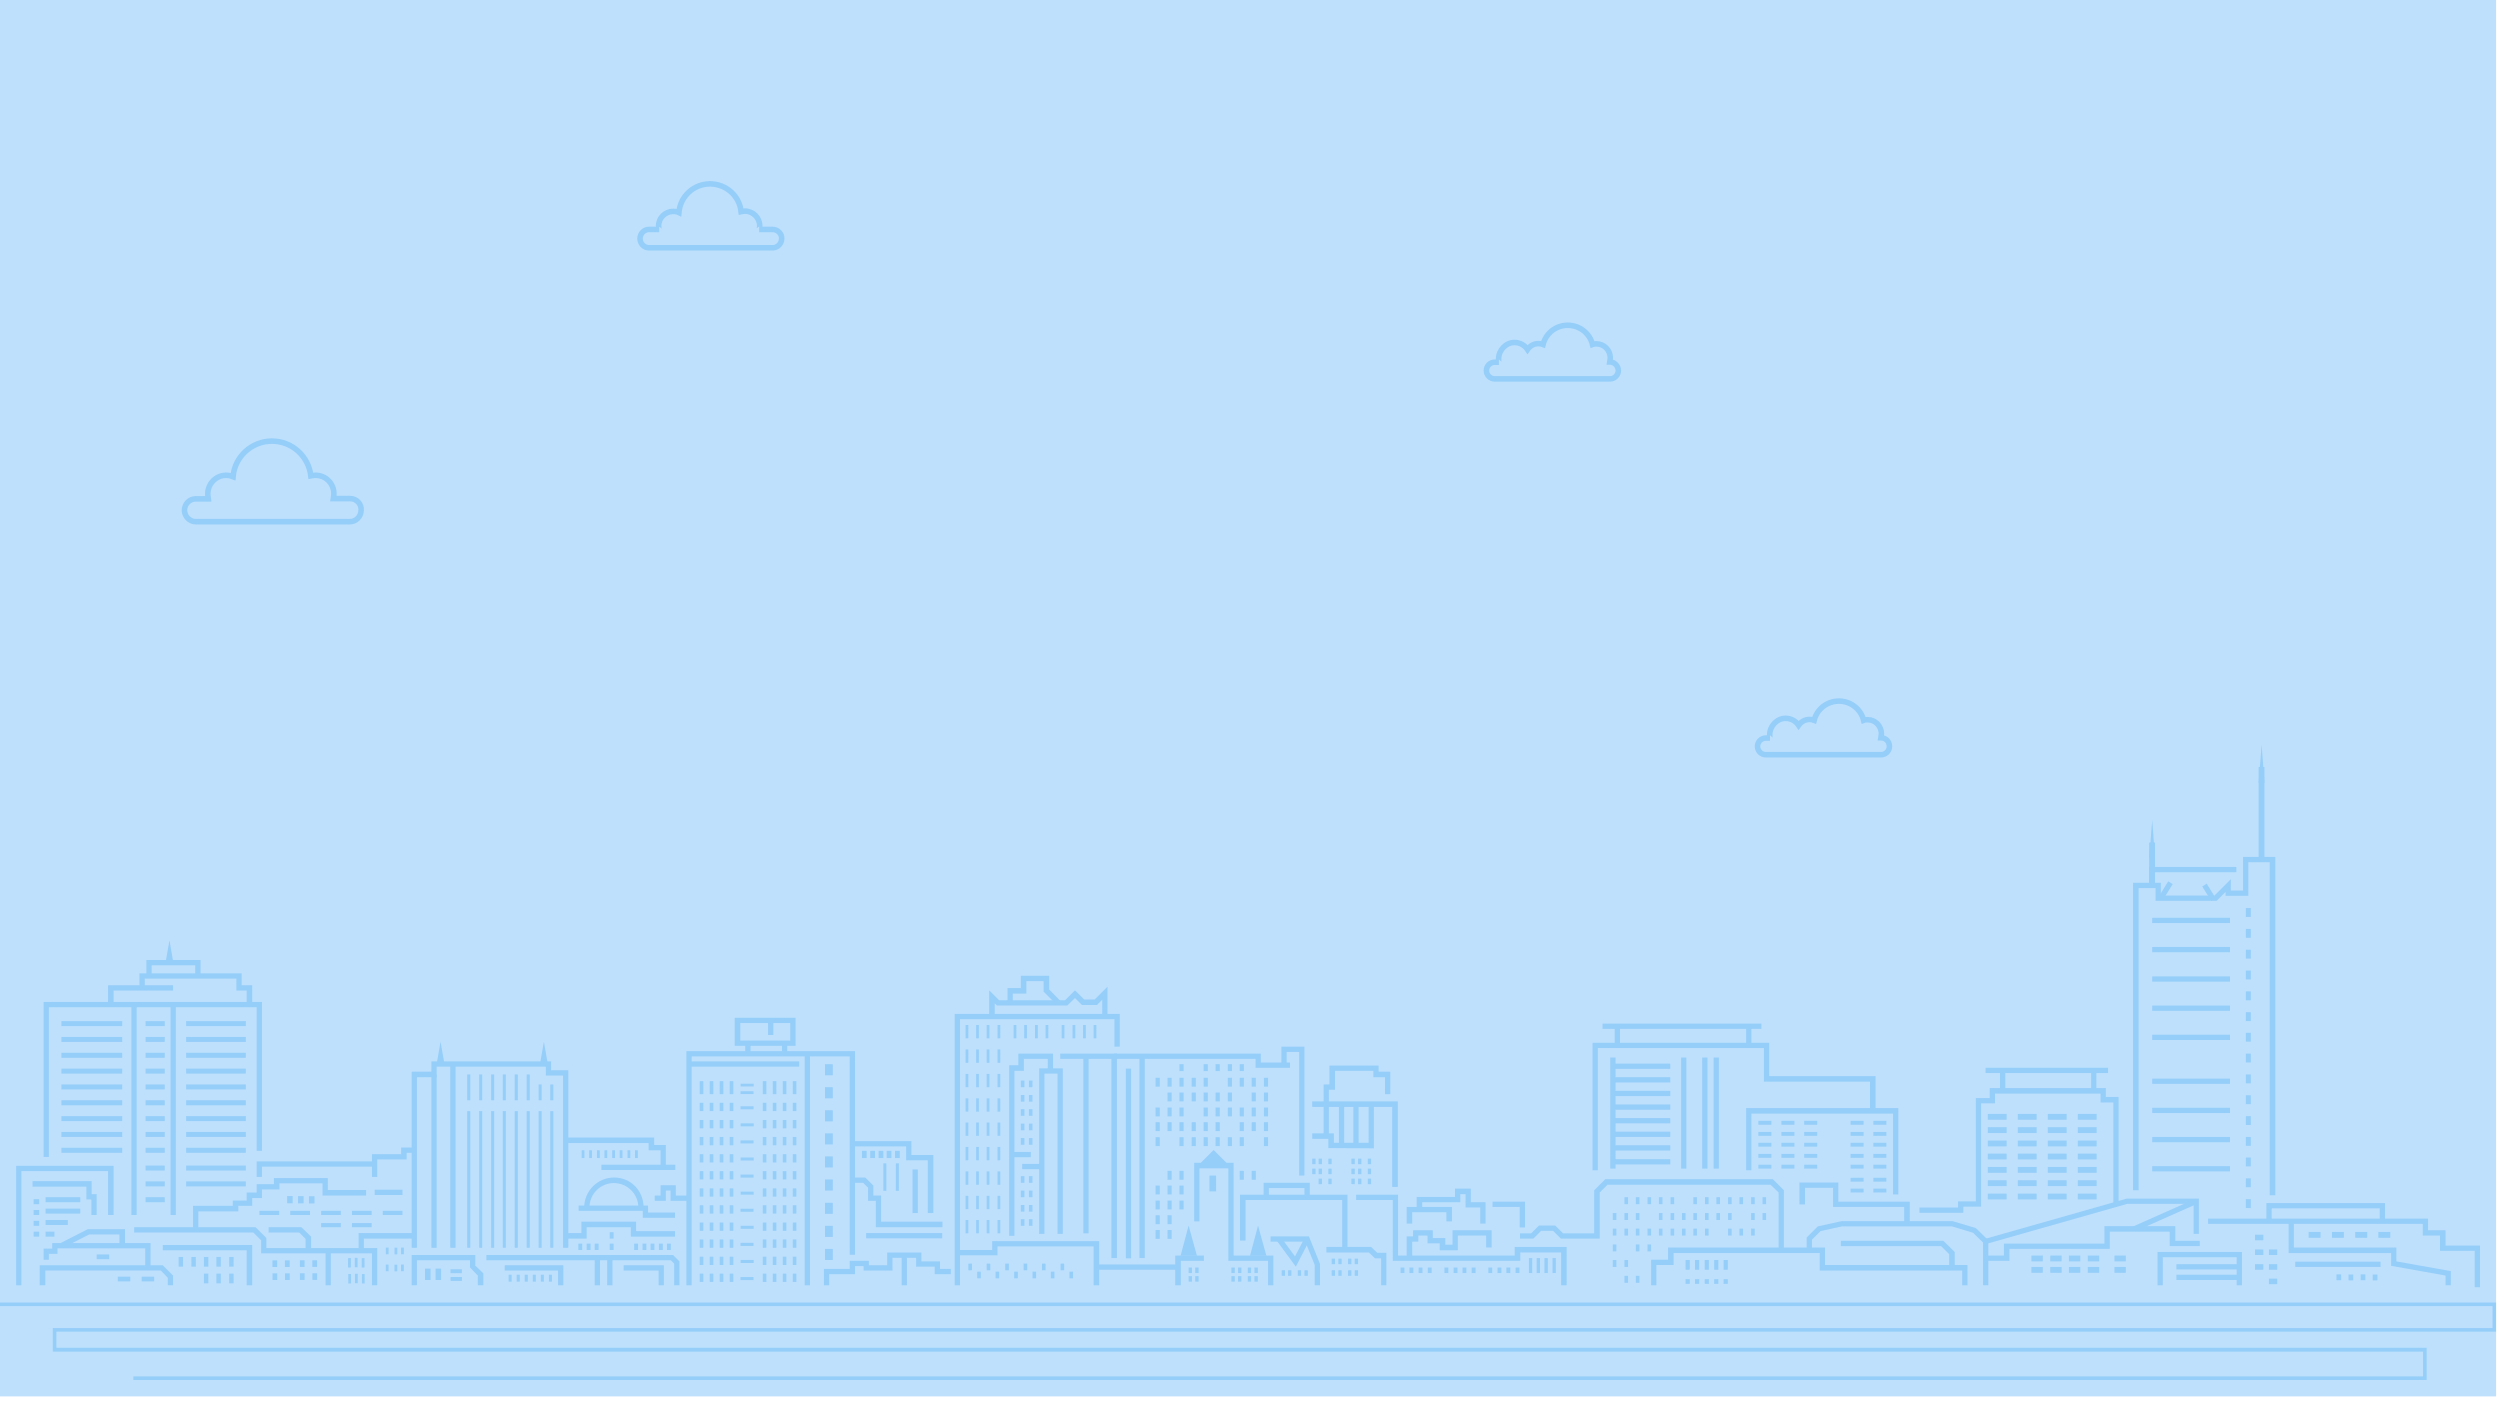 <?xml version="1.0" encoding="utf-8"?>
<!-- Generator: Adobe Illustrator 22.0.1, SVG Export Plug-In . SVG Version: 6.00 Build 0)  -->
<svg version="1.1" id="Layer_1" xmlns="http://www.w3.org/2000/svg" xmlns:xlink="http://www.w3.org/1999/xlink" x="0px" y="0px"
	 viewBox="0 0 900 504.7" style="enable-background:new 0 0 900 504.7;" xml:space="preserve">
<style type="text/css">
	.st0{fill:#BEE0FD;}
	.st1{opacity:0.22;}
	.st2{fill:#068DEA;}
	.st3{opacity:0.22;fill:none;stroke:#068DEA;stroke-width:2;stroke-miterlimit:10;}
</style>
<rect class="st0" width="898.6" height="502.7"/>
<g class="st1">
	<g>
		<polygon class="st2" points="873.6,496.8 48,496.8 48,495.5 872.3,495.5 872.3,486.6 19,486.6 19,478.1 897.3,478.1 897.3,470.2 
			0,470.2 0,468.9 898.6,468.9 898.6,479.4 20.3,479.4 20.3,485.2 873.6,485.2 		"/>
	</g>
	<g>
		<polygon class="st2" points="7.7,462.7 5.8,462.7 5.8,419.7 40.9,419.7 40.9,437.4 38.9,437.4 38.9,421.6 7.7,421.6 		"/>
		<polygon class="st2" points="17.6,416.5 15.7,416.5 15.7,360.7 94.3,360.7 94.3,414.3 92.4,414.3 92.4,362.6 17.6,362.6 		"/>
		<polygon class="st2" points="40.9,361.7 38.9,361.7 38.9,354.7 62.3,354.7 62.3,356.6 40.9,356.6 		"/>
		<polygon class="st2" points="90.8,361.7 88.8,361.7 88.8,356.6 85.1,356.6 85.1,352.3 52.1,352.3 52.1,355.6 50.2,355.6 
			50.2,350.4 87,350.4 87,354.7 90.8,354.7 		"/>
		<polygon class="st2" points="72.2,351.3 70.3,351.3 70.3,347.5 54.6,347.5 54.6,351.3 52.7,351.3 52.7,345.6 72.2,345.6 		"/>
		<polygon class="st2" points="61,338.5 59.6,346.5 62.4,346.5 		"/>
		<polygon class="st2" points="158.6,375 157.2,383 160,383 		"/>
		<polygon class="st2" points="195.8,375 194.4,383 197.2,383 		"/>
		<rect x="47.3" y="361.7" class="st2" width="1.9" height="75.7"/>
		<rect x="61.4" y="361.7" class="st2" width="1.9" height="75.7"/>
		<polygon class="st2" points="62.3,462.7 60.4,462.7 60.4,460 57.9,457.4 16.3,457.4 16.3,462.7 14.3,462.7 14.3,455.5 58.6,455.5 
			62.3,459.2 		"/>
		<polygon class="st2" points="54.2,456.5 52.3,456.5 52.3,449.4 20.7,449.4 20.7,451.4 17.6,451.4 17.6,453.5 15.7,453.5 
			15.7,449.5 18.8,449.5 18.8,447.5 54.2,447.5 		"/>
		<polygon class="st2" points="22.5,449.3 21.6,447.6 31.6,442.5 45,442.5 45,448.5 43,448.5 43,444.4 32.1,444.4 		"/>
		<polygon class="st2" points="135.8,462.7 133.9,462.7 133.9,451.2 94,451.2 94,446.5 91.2,443.7 48.3,443.7 48.3,441.8 92,441.8 
			95.9,445.7 95.9,449.3 135.8,449.3 		"/>
		<polygon class="st2" points="90.8,462.7 88.8,462.7 88.8,450.1 58.6,450.1 58.6,448.2 90.8,448.2 		"/>
		<rect x="117.2" y="450.2" class="st2" width="1.9" height="12.5"/>
		<polygon class="st2" points="112,450.2 110,450.2 110,446 107.7,443.7 96.7,443.7 96.7,441.8 108.5,441.8 112,445.2 		"/>
		<polygon class="st2" points="71.4,442.8 69.5,442.8 69.5,434.1 83.8,434.1 83.8,432.2 88.8,432.2 88.8,429.3 92.4,429.3 
			92.4,426.3 98.6,426.3 98.6,424.1 118,424.1 118,428.4 131.8,428.4 131.8,430.4 116.1,430.4 116.1,426 100.6,426 100.6,428.2 
			94.3,428.2 94.3,431.3 90.8,431.3 90.8,434.1 85.8,434.1 85.8,436.1 71.4,436.1 		"/>
		<polygon class="st2" points="94.3,423.7 92.4,423.7 92.4,418.1 134.9,418.1 134.9,420 94.3,420 		"/>
		<polygon class="st2" points="135.8,423.7 133.9,423.7 133.9,415.5 144.4,415.5 144.4,413.1 149.1,413.1 149.1,415 146.4,415 
			146.4,417.4 135.8,417.4 		"/>
		<rect x="134.9" y="428.3" class="st2" width="10" height="1.9"/>
		<polygon class="st2" points="131,450.2 129.1,450.2 129.1,443.9 149.1,443.9 149.1,445.9 131,445.9 		"/>
		<polygon class="st2" points="174,462.7 172,462.7 172,459.2 169.2,456.3 169.2,453.7 150.1,453.7 150.1,462.7 148.2,462.7 
			148.2,451.8 171.1,451.8 171.1,455.6 174,458.4 		"/>
		<polygon class="st2" points="204.6,449.2 202.7,449.2 202.7,387.2 196.5,387.2 196.5,384 157.2,384 157.2,387.8 150.1,387.8 
			150.1,449.2 148.2,449.2 148.2,385.8 155.3,385.8 155.3,382.1 198.4,382.1 198.4,385.3 204.6,385.3 		"/>
		<rect x="155.3" y="386.8" class="st2" width="1.9" height="62.4"/>
		<rect x="162.1" y="383.1" class="st2" width="1.9" height="66.1"/>
		<polygon class="st2" points="34.8,437.4 32.9,437.4 32.9,431.8 31.1,431.8 31.1,427.2 11.7,427.2 11.7,425.2 33,425.2 33,429.9 
			34.8,429.9 		"/>
		<polygon class="st2" points="243,438.4 231.4,438.4 231.4,435.9 208.3,435.9 208.3,434 233.3,434 233.3,436.5 243,436.5 		"/>
		<path class="st2" d="M231.7,434.7h-1.9c0-4.9-4-8.8-8.8-8.8c-4.9,0-8.8,4-8.8,8.8h-1.9c0-5.9,4.8-10.8,10.8-10.8
			S231.7,428.7,231.7,434.7z"/>
		<polygon class="st2" points="239.7,420.3 237.8,420.3 237.8,414.1 233.5,414.1 233.5,411.5 203.7,411.5 203.7,409.5 235.5,409.5 
			235.5,412.2 239.7,412.2 		"/>
		<rect x="216.5" y="419.3" class="st2" width="26.6" height="1.9"/>
		<polygon class="st2" points="248,432.3 241.4,432.3 241.4,428.6 239.7,428.6 239.7,432.3 235.7,432.3 235.7,430.4 237.8,430.4 
			237.8,426.7 243.3,426.7 243.3,430.4 248,430.4 		"/>
		<polygon class="st2" points="211.2,445.9 203.7,445.9 203.7,443.9 209.3,443.9 209.3,439.8 229,439.8 229,443.2 243,443.2 
			243,445.2 227.1,445.2 227.1,441.8 211.2,441.8 		"/>
		<polygon class="st2" points="244.6,462.7 242.7,462.7 242.7,454.9 241.5,453.7 175.1,453.7 175.1,451.8 242.3,451.8 244.6,454.1 
					"/>
		<polygon class="st2" points="202.8,462.7 200.9,462.7 200.9,457.4 181.7,457.4 181.7,455.5 202.8,455.5 		"/>
		<rect x="214.1" y="452.7" class="st2" width="1.9" height="10"/>
		<rect x="218.6" y="452.7" class="st2" width="1.9" height="10"/>
		<polygon class="st2" points="239,462.7 237.1,462.7 237.1,457.4 224.5,457.4 224.5,455.5 239,455.5 		"/>
		<polygon class="st2" points="249,462.7 247.1,462.7 247.1,378.4 307.8,378.4 307.8,451.7 305.9,451.7 305.9,380.3 249,380.3 		"/>
		<rect x="248" y="382.1" class="st2" width="39.7" height="1.9"/>
		<rect x="289.7" y="379.3" class="st2" width="1.9" height="83.4"/>
		<rect x="268.3" y="375.6" class="st2" width="1.9" height="3.7"/>
		<rect x="281.5" y="375.6" class="st2" width="1.9" height="3.7"/>
		<path class="st2" d="M286.4,376.5h-21.9v-10.1h21.9V376.5z M266.5,374.6h18v-6.3h-18V374.6z"/>
		<rect x="276.5" y="367.4" class="st2" width="1.9" height="5.2"/>
		<polygon class="st2" points="339.3,441.8 315.3,441.8 315.3,432.3 312.5,432.3 312.5,427.6 310.7,425.8 306.8,425.8 306.8,423.9 
			311.5,423.9 314.4,426.8 314.4,430.4 317.2,430.4 317.2,439.8 339.3,439.8 		"/>
		<rect x="311.8" y="443.9" class="st2" width="27.4" height="1.9"/>
		<polygon class="st2" points="298.5,462.7 296.6,462.7 296.6,456.8 305.9,456.8 305.9,453.9 312.8,453.9 312.8,455.5 319.4,455.5 
			319.4,450.9 331.7,450.9 331.7,454.1 338.4,454.1 338.4,456.8 342.3,456.8 342.3,458.7 336.5,458.7 336.5,456 329.8,456 
			329.8,452.8 321.3,452.8 321.3,457.4 310.9,457.4 310.9,455.8 307.8,455.8 307.8,458.7 298.5,458.7 		"/>
		<polygon class="st2" points="345.6,462.7 343.7,462.7 343.7,365 403.1,365 403.1,376.8 401.2,376.8 401.2,366.9 345.6,366.9 		"/>
		<polygon class="st2" points="398.7,366 396.8,366 396.8,359.9 394.9,361.8 389.5,361.8 387,359.3 384.2,362 358.9,362 
			358.1,361.2 358.1,366 356.1,366 356.1,356.5 359.7,360.1 383.4,360.1 387,356.5 390.3,359.8 394.1,359.8 398.7,355.2 		"/>
		<polygon class="st2" points="380.3,361.6 375.7,357 375.7,353.2 369.5,353.2 369.5,357.7 364.6,357.7 364.6,361.1 362.7,361.1 
			362.7,355.7 367.5,355.7 367.5,351.3 377.7,351.3 377.7,356.2 381.6,360.2 		"/>
		<polygon class="st2" points="395.7,462.7 393.7,462.7 393.7,448.7 359.1,448.7 359.1,451.9 344.6,451.9 344.6,450 357.2,450 
			357.2,446.8 395.7,446.8 		"/>
		<polygon class="st2" points="336,436.7 334,436.7 334,417.7 326.2,417.7 326.2,412.7 306.8,412.7 306.8,410.8 328.1,410.8 
			328.1,415.8 336,415.8 		"/>
		<rect x="328.5" y="421" class="st2" width="1.9" height="15.7"/>
		<polygon class="st2" points="365.2,444.9 363.3,444.9 363.3,383.5 366.6,383.5 366.6,379.3 379.1,379.3 379.1,386.3 377.2,386.3 
			377.2,381.2 368.6,381.2 368.6,385.5 365.2,385.5 		"/>
		<polygon class="st2" points="382.6,444.2 380.7,444.2 380.7,386.5 376,386.5 376,444.2 374.1,444.2 374.1,384.6 382.6,384.6 		"/>
		<polygon class="st2" points="402.1,452.9 400.1,452.9 400.1,381.2 381.7,381.2 381.7,379.3 402.1,379.3 		"/>
		<rect x="394.7" y="455.2" class="st2" width="29.4" height="1.9"/>
		<polygon class="st2" points="425.1,462.7 423.1,462.7 423.1,452 433.4,452 433.4,453.9 425.1,453.9 		"/>
		<polygon class="st2" points="458.4,462.7 456.5,462.7 456.5,453.9 442.2,453.9 442.2,420.6 431.8,420.6 431.8,439.7 429.9,439.7 
			429.9,418.6 444.1,418.6 444.1,452 458.4,452 		"/>
		<polygon class="st2" points="436.9,414 442,419.1 431.8,419.1 		"/>
		<polygon class="st2" points="427.9,441.2 430.9,452.1 425,452.1 		"/>
		<polygon class="st2" points="452.9,441.2 455.9,452.1 450,452.1 		"/>
		<polygon class="st2" points="485.1,449.9 483.2,449.9 483.2,432 448.4,432 448.4,446.6 446.4,446.6 446.4,430.1 485.1,430.1 		"/>
		<polygon class="st2" points="564,462.7 562,462.7 562,450.9 547.3,450.9 547.3,453.9 501.4,453.9 501.4,432 488.2,432 
			488.2,430.1 503.3,430.1 503.3,452 545.3,452 545.3,448.9 564,448.9 		"/>
		<polygon class="st2" points="475.2,462.7 473.3,462.7 473.3,455.4 469.9,447 457.4,447 457.4,445.1 471.2,445.1 475.2,455 		"/>
		<polygon class="st2" points="466.5,456 459.6,446.6 461.1,445.4 466.2,452.3 469.7,445.6 471.4,446.5 		"/>
		<polygon class="st2" points="499.1,462.7 497.2,462.7 497.2,453 495,453 492.8,450.9 477.5,450.9 477.5,448.9 493.6,448.9 
			495.8,451 499.1,451 		"/>
		<polygon class="st2" points="508.4,452.9 506.4,452.9 506.4,445.1 508.7,445.1 508.7,442.9 515.8,442.9 515.8,445.7 520.3,445.7 
			520.3,448.1 522.9,448.1 522.9,442.9 537,442.9 537,449.1 535,449.1 535,444.8 524.8,444.8 524.8,450.1 518.3,450.1 518.3,447.6 
			513.9,447.6 513.9,444.8 510.6,444.8 510.6,447 508.4,447 		"/>
		<polygon class="st2" points="508.4,440.5 506.4,440.5 506.4,434.5 522.7,434.5 522.7,439.7 520.7,439.7 520.7,436.4 508.4,436.4 
					"/>
		<polygon class="st2" points="534.8,440.5 532.9,440.5 532.9,434.7 527.6,434.7 527.6,429.9 525.7,429.9 525.7,432.8 512,432.8 
			512,435.5 510,435.5 510,430.9 523.8,430.9 523.8,427.9 529.5,427.9 529.5,432.8 534.8,432.8 		"/>
		<polygon class="st2" points="471.5,431 469.6,431 469.6,427.7 456.8,427.7 456.8,430.5 454.9,430.5 454.9,425.8 471.5,425.8 		"/>
		<polygon class="st2" points="469.6,423.2 467.7,423.2 467.7,378.7 463.2,378.7 463.2,383.1 461.3,383.1 461.3,376.8 469.6,376.8 
					"/>
		<polygon class="st2" points="464.4,384.4 452,384.4 452,381.2 401.1,381.2 401.1,379.3 453.9,379.3 453.9,382.5 464.4,382.5 		"/>
		<rect x="410.2" y="380.2" class="st2" width="1.9" height="72.7"/>
		<rect x="405.3" y="384.7" class="st2" width="1.9" height="68.3"/>
		<polygon class="st2" points="503.2,427.3 501.2,427.3 501.2,398.5 472.4,398.5 472.4,396.5 503.2,396.5 		"/>
		<polygon class="st2" points="478.4,409.3 476.5,409.3 476.5,390.4 478.6,390.4 478.6,383.6 496.3,383.6 496.3,385.8 500.5,385.8 
			500.5,393.9 498.6,393.9 498.6,387.8 494.4,387.8 494.4,385.5 480.6,385.5 480.6,392.3 478.4,392.3 		"/>
		<rect x="482" y="397.5" class="st2" width="1.9" height="14.9"/>
		<rect x="487.2" y="397.5" class="st2" width="1.9" height="14.9"/>
		<polygon class="st2" points="494.6,413.4 478.2,413.3 478.2,410 472.4,410 472.4,408 480.2,408 480.2,411.4 492.7,411.4 
			492.7,397.5 494.6,397.5 		"/>
		<polygon class="st2" points="549,441.9 547.1,441.9 547.1,434.5 537.3,434.5 537.3,432.6 549,432.6 		"/>
		<polygon class="st2" points="642.2,450.1 640.3,450.1 640.3,429.3 637.4,426.5 578.7,426.5 575.9,429.3 575.9,445.9 561.9,445.9 
			559.1,443.1 554.8,443.1 552,445.9 547.2,445.9 547.2,444 551.2,444 554,441.2 559.9,441.2 562.7,444 573.9,444 573.9,428.5 
			577.9,424.5 638.2,424.5 642.2,428.5 		"/>
		<polygon class="st2" points="575.2,421.3 573.3,421.3 573.3,375.4 636.9,375.4 636.9,387.4 675.2,387.4 675.2,399.9 673.2,399.9 
			673.2,389.4 635,389.4 635,377.3 575.2,377.3 		"/>
		<polygon class="st2" points="683.4,430 681.5,430 681.5,400.9 630.5,400.9 630.5,421.3 628.6,421.3 628.6,398.9 683.4,398.9 		"/>
		<polygon class="st2" points="687.5,440.3 685.5,440.3 685.5,434.5 659.9,434.5 659.9,427.6 649.8,427.6 649.8,433.6 647.8,433.6 
			647.8,425.7 661.8,425.7 661.8,432.6 687.5,432.6 		"/>
		<rect x="581.3" y="369.4" class="st2" width="1.9" height="6.9"/>
		<rect x="576.9" y="368.5" class="st2" width="57.2" height="1.9"/>
		<rect x="628.6" y="369.4" class="st2" width="1.9" height="6.9"/>
		<polygon class="st2" points="708.3,462.7 706.4,462.7 706.4,457.4 655.1,457.4 655.1,451.1 602.5,451.1 602.5,455.4 596.3,455.4 
			596.3,462.7 594.4,462.7 594.4,453.5 600.5,453.5 600.5,449.1 657,449.1 657,455.4 708.3,455.4 		"/>
		<polygon class="st2" points="715.8,462.7 713.9,462.7 713.9,447.3 710.3,443.8 702.7,441.5 663.1,441.5 655.4,443.2 652.3,446.3 
			652.3,450.1 650.4,450.1 650.4,445.5 654.4,441.5 663,439.6 702.9,439.6 711.3,442.1 715.8,446.5 		"/>
		<polygon class="st2" points="706.8,436.6 691,436.6 691,434.7 704.9,434.7 704.9,432.5 711.3,432.5 711.3,395.3 716.3,395.3 
			716.3,391.7 758.1,391.7 758.1,394.9 762.7,394.9 762.7,433.5 760.8,433.5 760.8,396.9 756.2,396.9 756.2,393.7 718.2,393.7 
			718.2,397.2 713.2,397.2 713.2,434.4 706.8,434.4 		"/>
		<rect x="714.8" y="384.4" class="st2" width="44.1" height="1.9"/>
		<rect x="720" y="385.4" class="st2" width="1.9" height="7.3"/>
		<rect x="752.8" y="385.4" class="st2" width="1.9" height="7.3"/>
		<polygon class="st2" points="715.1,447.8 714.6,446 765.6,431.5 791.6,431.5 791.6,444.2 789.7,444.2 789.7,433.4 765.8,433.4 		
			"/>
		
			<rect x="767.1" y="436.5" transform="matrix(0.914 -0.406 0.406 0.914 -110.452 354.013)" class="st2" width="24.6" height="1.9"/>
		<polygon class="st2" points="723.4,453.9 714.8,453.9 714.8,452 721.4,452 721.4,447.7 757.6,447.7 757.6,441.4 783.1,441.4 
			783.1,446.7 791.9,446.7 791.9,448.6 781.1,448.6 781.1,443.4 759.5,443.4 759.5,449.6 723.4,449.6 		"/>
		<polygon class="st2" points="807.1,462.7 805.2,462.7 805.2,452.6 778.6,452.6 778.6,462.7 776.7,462.7 776.7,450.7 807.1,450.7 
					"/>
		<polygon class="st2" points="892.8,463.4 890.9,463.4 890.9,450.3 878.4,450.3 878.4,444.8 872.2,444.8 872.2,440.6 794.9,440.6 
			794.9,438.7 874.1,438.7 874.1,442.9 880.4,442.9 880.4,448.4 892.8,448.4 		"/>
		<polygon class="st2" points="882.3,462.7 880.4,462.7 880.4,459.2 860.8,455.7 860.8,451.1 823.9,451.1 823.9,439.7 825.8,439.7 
			825.8,449.1 862.7,449.1 862.7,454.1 882.3,457.6 		"/>
		<polygon class="st2" points="819.1,430.3 817.1,430.3 817.1,310.4 809.4,310.4 809.4,322.5 801.2,322.5 801.2,321.1 798,324.3 
			776,324.3 776,319.7 769.9,319.7 769.9,428.5 767.9,428.5 767.9,317.8 777.9,317.8 777.9,322.4 797.2,322.4 803.1,316.5 
			803.1,320.6 807.5,320.6 807.5,308.5 819.1,308.5 		"/>
		<polygon class="st2" points="858.6,439.7 856.7,439.7 856.7,435 817.8,435 817.8,439.7 815.9,439.7 815.9,433.1 858.6,433.1 		"/>
		<polygon class="st2" points="775.8,318.7 773.8,318.7 773.8,312.1 805.1,312.1 805.1,314 775.8,314 		"/>
		<rect x="813.1" y="276.1" class="st2" width="2.1" height="33.3"/>
		<polygon class="st2" points="814.2,268.1 815.2,281.8 813.1,281.8 		"/>
		<rect x="773.7" y="303.3" class="st2" width="2.1" height="14.9"/>
		<polygon class="st2" points="774.8,295.2 775.8,308.9 773.7,308.9 		"/>
		
			<rect x="776.9" y="319.8" transform="matrix(0.527 -0.85 0.85 0.527 96.088 814.301)" class="st2" width="6.1" height="1.9"/>
		
			<rect x="794.1" y="317.7" transform="matrix(0.85 -0.527 0.527 0.85 -49.614 467.567)" class="st2" width="1.9" height="6.1"/>
		<rect x="16.4" y="431" class="st2" width="12.5" height="1.8"/>
		<rect x="16.4" y="435.1" class="st2" width="12.5" height="1.8"/>
		<rect x="16.4" y="439.2" class="st2" width="8" height="1.8"/>
		<rect x="16.4" y="443.4" class="st2" width="3.2" height="1.8"/>
		<rect x="12.1" y="443.4" class="st2" width="2" height="1.8"/>
		<rect x="12.1" y="439.5" class="st2" width="2" height="1.8"/>
		<rect x="12.1" y="435.6" class="st2" width="2" height="1.8"/>
		<rect x="12.1" y="431.7" class="st2" width="2" height="1.8"/>
		<rect x="22.1" y="367.6" class="st2" width="21.9" height="1.8"/>
		<rect x="22.1" y="373.3" class="st2" width="21.9" height="1.8"/>
		<rect x="22.1" y="379" class="st2" width="21.9" height="1.8"/>
		<rect x="22.1" y="384.7" class="st2" width="21.9" height="1.8"/>
		<rect x="22.1" y="390.4" class="st2" width="21.9" height="1.8"/>
		<rect x="22.1" y="396.1" class="st2" width="21.9" height="1.8"/>
		<rect x="22.1" y="401.8" class="st2" width="21.9" height="1.8"/>
		<rect x="22.1" y="407.5" class="st2" width="21.9" height="1.8"/>
		<rect x="22.1" y="413.2" class="st2" width="21.9" height="1.8"/>
		<rect x="52.4" y="367.6" class="st2" width="6.9" height="1.8"/>
		<rect x="52.4" y="373.3" class="st2" width="6.9" height="1.8"/>
		<rect x="52.4" y="379" class="st2" width="6.9" height="1.8"/>
		<rect x="52.4" y="384.7" class="st2" width="6.9" height="1.8"/>
		<rect x="52.4" y="390.4" class="st2" width="6.9" height="1.8"/>
		<rect x="52.4" y="396.1" class="st2" width="6.9" height="1.8"/>
		<rect x="52.4" y="401.8" class="st2" width="6.9" height="1.8"/>
		<rect x="52.4" y="407.5" class="st2" width="6.9" height="1.8"/>
		<rect x="52.4" y="413.2" class="st2" width="6.9" height="1.8"/>
		<rect x="52.4" y="419.6" class="st2" width="6.9" height="1.8"/>
		<rect x="52.4" y="425.3" class="st2" width="6.9" height="1.8"/>
		<rect x="52.4" y="431" class="st2" width="6.9" height="1.8"/>
		<rect x="67" y="367.6" class="st2" width="21.5" height="1.8"/>
		<rect x="67" y="373.3" class="st2" width="21.5" height="1.8"/>
		<rect x="67" y="379" class="st2" width="21.5" height="1.8"/>
		<rect x="67" y="384.7" class="st2" width="21.5" height="1.8"/>
		<rect x="67" y="390.4" class="st2" width="21.5" height="1.8"/>
		<rect x="67" y="396.1" class="st2" width="21.5" height="1.8"/>
		<rect x="67" y="401.8" class="st2" width="21.5" height="1.8"/>
		<rect x="67" y="407.5" class="st2" width="21.5" height="1.8"/>
		<rect x="67" y="413.2" class="st2" width="21.5" height="1.8"/>
		<rect x="67" y="419.6" class="st2" width="21.5" height="1.8"/>
		<rect x="67" y="425.3" class="st2" width="21.5" height="1.8"/>
		<rect x="64.3" y="452.5" class="st2" width="1.6" height="3.5"/>
		<rect x="68.9" y="452.5" class="st2" width="1.6" height="3.5"/>
		<rect x="73.4" y="452.5" class="st2" width="1.6" height="3.5"/>
		<rect x="77.9" y="452.5" class="st2" width="1.6" height="3.5"/>
		<rect x="82.5" y="452.5" class="st2" width="1.6" height="3.5"/>
		<rect x="73.4" y="458.5" class="st2" width="1.6" height="3.5"/>
		<rect x="77.9" y="458.5" class="st2" width="1.6" height="3.5"/>
		<rect x="82.5" y="458.5" class="st2" width="1.6" height="3.5"/>
		<rect x="42.4" y="459.6" class="st2" width="4.5" height="1.7"/>
		<rect x="34.8" y="451.6" class="st2" width="4.5" height="1.7"/>
		
			<rect x="107.6" y="454.1" transform="matrix(6.123234e-17 -1 1 6.123234e-17 -346.154 563.69)" class="st2" width="2.4" height="1.7"/>
		
			<rect x="112.1" y="454.1" transform="matrix(6.123234e-17 -1 1 6.123234e-17 -341.655 568.189)" class="st2" width="2.4" height="1.7"/>
		
			<rect x="107.6" y="458.8" transform="matrix(6.123234e-17 -1 1 6.123234e-17 -350.834 568.37)" class="st2" width="2.4" height="1.7"/>
		
			<rect x="112.1" y="458.8" transform="matrix(6.123234e-17 -1 1 6.123234e-17 -346.334 572.869)" class="st2" width="2.4" height="1.7"/>
		
			<rect x="97.7" y="454.1" transform="matrix(6.123234e-17 -1 1 6.123234e-17 -356.022 553.822)" class="st2" width="2.4" height="1.7"/>
		
			<rect x="102.2" y="454.1" transform="matrix(6.123234e-17 -1 1 6.123234e-17 -351.522 558.322)" class="st2" width="2.4" height="1.7"/>
		
			<rect x="97.7" y="458.8" transform="matrix(6.123234e-17 -1 1 6.123234e-17 -360.702 558.502)" class="st2" width="2.4" height="1.7"/>
		
			<rect x="102.2" y="458.8" transform="matrix(6.123234e-17 -1 1 6.123234e-17 -356.202 563.001)" class="st2" width="2.4" height="1.7"/>
		<rect x="51" y="459.6" class="st2" width="4.5" height="1.7"/>
		<rect x="93.4" y="435.9" class="st2" width="7.1" height="1.5"/>
		<rect x="104.5" y="435.9" class="st2" width="7.1" height="1.5"/>
		
			<rect x="103.1" y="430.9" transform="matrix(6.123234e-17 -1 1 6.123234e-17 -327.533 536.28)" class="st2" width="2.6" height="2"/>
		
			<rect x="107" y="430.9" transform="matrix(6.123234e-17 -1 1 6.123234e-17 -323.599 540.214)" class="st2" width="2.6" height="2"/>
		
			<rect x="110.9" y="430.9" transform="matrix(6.123234e-17 -1 1 6.123234e-17 -319.665 544.148)" class="st2" width="2.6" height="2"/>
		
			<rect x="138.2" y="449.9" transform="matrix(6.123234e-17 -1 1 6.123234e-17 -311.003 589.734)" class="st2" width="2.4" height="1"/>
		
			<rect x="141.3" y="449.9" transform="matrix(6.123234e-17 -1 1 6.123234e-17 -307.868 592.869)" class="st2" width="2.4" height="1"/>
		
			<rect x="143.7" y="449.9" transform="matrix(6.123234e-17 -1 1 6.123234e-17 -305.515 595.222)" class="st2" width="2.4" height="1"/>
		
			<rect x="138.2" y="456" transform="matrix(6.123234e-17 -1 1 6.123234e-17 -317.117 595.849)" class="st2" width="2.4" height="1"/>
		
			<rect x="141.3" y="456" transform="matrix(6.123234e-17 -1 1 6.123234e-17 -313.983 598.983)" class="st2" width="2.4" height="1"/>
		
			<rect x="143.7" y="456" transform="matrix(6.123234e-17 -1 1 6.123234e-17 -311.63 601.336)" class="st2" width="2.4" height="1"/>
		
			<rect x="124.1" y="454" transform="matrix(6.123234e-17 -1 1 6.123234e-17 -328.691 580.41)" class="st2" width="3.4" height="1"/>
		
			<rect x="126.6" y="454" transform="matrix(6.123234e-17 -1 1 6.123234e-17 -326.277 582.823)" class="st2" width="3.4" height="1"/>
		
			<rect x="124.1" y="459.8" transform="matrix(6.123234e-17 -1 1 6.123234e-17 -334.43 586.149)" class="st2" width="3.4" height="1"/>
		
			<rect x="126.6" y="459.8" transform="matrix(6.123234e-17 -1 1 6.123234e-17 -332.017 588.563)" class="st2" width="3.4" height="1"/>
		<rect x="129" y="454" transform="matrix(6.123234e-17 -1 1 6.123234e-17 -323.781 585.32)" class="st2" width="3.4" height="1"/>
		
			<rect x="129" y="459.8" transform="matrix(6.123234e-17 -1 1 6.123234e-17 -329.52 591.06)" class="st2" width="3.4" height="1"/>
		<rect x="115.6" y="435.9" class="st2" width="7.1" height="1.5"/>
		<rect x="126.7" y="435.9" class="st2" width="7.1" height="1.5"/>
		<rect x="115.6" y="440.3" class="st2" width="7.1" height="1.5"/>
		<rect x="126.7" y="440.3" class="st2" width="7.1" height="1.5"/>
		<rect x="137.8" y="435.9" class="st2" width="7.1" height="1.5"/>
		<rect x="168.2" y="386.8" class="st2" width="1.1" height="9.3"/>
		<rect x="172.5" y="386.8" class="st2" width="1.1" height="9.3"/>
		<rect x="176.8" y="386.8" class="st2" width="1.1" height="9.3"/>
		<rect x="181" y="386.8" class="st2" width="1.1" height="9.3"/>
		<rect x="185.3" y="386.8" class="st2" width="1.1" height="9.3"/>
		<rect x="189.6" y="386.8" class="st2" width="1.1" height="9.3"/>
		<rect x="193.9" y="390.4" class="st2" width="1.1" height="5.7"/>
		<rect x="198.1" y="390.4" class="st2" width="1.1" height="5.7"/>
		<rect x="168.2" y="400" class="st2" width="1.1" height="49.2"/>
		<rect x="172.5" y="400" class="st2" width="1.1" height="49.2"/>
		<rect x="176.8" y="400" class="st2" width="1.1" height="49.2"/>
		<rect x="181" y="400" class="st2" width="1.1" height="49.2"/>
		<rect x="185.3" y="400" class="st2" width="1.1" height="49.2"/>
		<rect x="189.6" y="400" class="st2" width="1.1" height="49.2"/>
		<rect x="193.9" y="400" class="st2" width="1.1" height="49.2"/>
		<rect x="198.1" y="400" class="st2" width="1.1" height="49.2"/>
		<rect x="219.5" y="443.6" class="st2" width="1.4" height="2.3"/>
		<rect x="219.5" y="447.7" class="st2" width="1.4" height="2.3"/>
		<rect x="228.3" y="447.7" class="st2" width="1.4" height="2.3"/>
		<rect x="231.3" y="447.7" class="st2" width="1.4" height="2.3"/>
		<rect x="234.2" y="447.7" class="st2" width="1.4" height="2.3"/>
		<rect x="237.2" y="447.7" class="st2" width="1.4" height="2.3"/>
		<rect x="208.2" y="447.7" class="st2" width="1.4" height="2.3"/>
		<rect x="211.2" y="447.7" class="st2" width="1.4" height="2.3"/>
		<rect x="214.1" y="447.7" class="st2" width="1.4" height="2.3"/>
		<rect x="240.1" y="447.7" class="st2" width="1.4" height="2.3"/>
		<rect x="209.4" y="414.1" class="st2" width="1" height="2.8"/>
		<rect x="212.1" y="414.1" class="st2" width="1" height="2.8"/>
		<rect x="214.9" y="414.1" class="st2" width="1" height="2.8"/>
		<rect x="217.6" y="414.1" class="st2" width="1" height="2.8"/>
		<rect x="220.4" y="414.1" class="st2" width="1" height="2.8"/>
		<rect x="223.1" y="414.1" class="st2" width="1" height="2.8"/>
		<rect x="183.1" y="458.9" class="st2" width="1.1" height="2.5"/>
		<rect x="153" y="456.7" class="st2" width="2" height="4.1"/>
		<rect x="156.8" y="456.7" class="st2" width="2" height="4.1"/>
		
			<rect x="163.5" y="455.6" transform="matrix(6.123234e-17 -1 1 6.123234e-17 -293.427 621.845)" class="st2" width="1.4" height="4.1"/>
		
			<rect x="163.5" y="458.4" transform="matrix(6.123234e-17 -1 1 6.123234e-17 -296.205 624.623)" class="st2" width="1.4" height="4.1"/>
		<rect x="186" y="458.9" class="st2" width="1.1" height="2.5"/>
		<rect x="188.9" y="458.9" class="st2" width="1.1" height="2.5"/>
		<rect x="191.8" y="458.9" class="st2" width="1.1" height="2.5"/>
		<rect x="194.7" y="458.9" class="st2" width="1.1" height="2.5"/>
		<rect x="197.6" y="458.9" class="st2" width="1.1" height="2.5"/>
		<rect x="225.9" y="414.1" class="st2" width="1" height="2.8"/>
		<rect x="228.6" y="414.1" class="st2" width="1" height="2.8"/>
		<rect x="251.9" y="389.2" class="st2" width="1.3" height="4.7"/>
		<rect x="255.5" y="389.2" class="st2" width="1.3" height="4.7"/>
		<rect x="259.1" y="389.2" class="st2" width="1.3" height="4.7"/>
		<rect x="262.7" y="389.2" class="st2" width="1.3" height="4.7"/>
		
			<rect x="268.5" y="391" transform="matrix(6.123234e-17 -1 1 6.123234e-17 -124.415 662.354)" class="st2" width="1" height="4.7"/>
		
			<rect x="268.5" y="388.3" transform="matrix(6.123234e-17 -1 1 6.123234e-17 -121.685 659.624)" class="st2" width="1" height="4.7"/>
		<rect x="274.6" y="389.2" class="st2" width="1.3" height="4.7"/>
		<rect x="278.2" y="389.2" class="st2" width="1.3" height="4.7"/>
		<rect x="281.8" y="389.2" class="st2" width="1.3" height="4.7"/>
		<rect x="285.4" y="389.2" class="st2" width="1.3" height="4.7"/>
		<rect x="251.9" y="397" class="st2" width="1.3" height="3"/>
		<rect x="255.5" y="397" class="st2" width="1.3" height="3"/>
		<rect x="259.1" y="397" class="st2" width="1.3" height="3"/>
		<rect x="262.7" y="397" class="st2" width="1.3" height="3"/>
		
			<rect x="268.4" y="396.5" transform="matrix(-1.836970e-16 1 -1 -1.836970e-16 667.787 129.848)" class="st2" width="1.1" height="4.7"/>
		<rect x="274.6" y="397" class="st2" width="1.3" height="3"/>
		<rect x="278.2" y="397" class="st2" width="1.3" height="3"/>
		<rect x="281.8" y="397" class="st2" width="1.3" height="3"/>
		<rect x="285.4" y="397" class="st2" width="1.3" height="3"/>
		<rect x="251.9" y="403.2" class="st2" width="1.3" height="3"/>
		<rect x="255.5" y="403.2" class="st2" width="1.3" height="3"/>
		<rect x="259.1" y="403.2" class="st2" width="1.3" height="3"/>
		<rect x="262.7" y="403.2" class="st2" width="1.3" height="3"/>
		
			<rect x="268.4" y="402.6" transform="matrix(-1.836970e-16 1 -1 -1.836970e-16 673.935 135.996)" class="st2" width="1.1" height="4.7"/>
		<rect x="274.6" y="403.2" class="st2" width="1.3" height="3"/>
		<rect x="278.2" y="403.2" class="st2" width="1.3" height="3"/>
		<rect x="281.8" y="403.2" class="st2" width="1.3" height="3"/>
		<rect x="285.4" y="403.2" class="st2" width="1.3" height="3"/>
		<rect x="251.9" y="409.3" class="st2" width="1.3" height="3"/>
		<rect x="255.5" y="409.3" class="st2" width="1.3" height="3"/>
		<rect x="259.1" y="409.3" class="st2" width="1.3" height="3"/>
		<rect x="262.7" y="409.3" class="st2" width="1.3" height="3"/>
		
			<rect x="268.4" y="408.8" transform="matrix(-1.836970e-16 1 -1 -1.836970e-16 680.083 142.144)" class="st2" width="1.1" height="4.7"/>
		<rect x="274.6" y="409.3" class="st2" width="1.3" height="3"/>
		<rect x="278.2" y="409.3" class="st2" width="1.3" height="3"/>
		<rect x="281.8" y="409.3" class="st2" width="1.3" height="3"/>
		<rect x="285.4" y="409.3" class="st2" width="1.3" height="3"/>
		<rect x="251.9" y="415.5" class="st2" width="1.3" height="3"/>
		<rect x="255.5" y="415.5" class="st2" width="1.3" height="3"/>
		<rect x="259.1" y="415.5" class="st2" width="1.3" height="3"/>
		<rect x="262.7" y="415.5" class="st2" width="1.3" height="3"/>
		
			<rect x="268.4" y="414.9" transform="matrix(-1.836970e-16 1 -1 -1.836970e-16 686.231 148.292)" class="st2" width="1.1" height="4.7"/>
		<rect x="274.6" y="415.5" class="st2" width="1.3" height="3"/>
		<rect x="278.2" y="415.5" class="st2" width="1.3" height="3"/>
		<rect x="281.8" y="415.5" class="st2" width="1.3" height="3"/>
		<rect x="285.4" y="415.5" class="st2" width="1.3" height="3"/>
		<rect x="251.9" y="421.6" class="st2" width="1.3" height="3"/>
		<rect x="255.5" y="421.6" class="st2" width="1.3" height="3"/>
		<rect x="259.1" y="421.6" class="st2" width="1.3" height="3"/>
		<rect x="262.7" y="421.6" class="st2" width="1.3" height="3"/>
		
			<rect x="268.4" y="421.1" transform="matrix(-1.836970e-16 1 -1 -1.836970e-16 692.378 154.439)" class="st2" width="1.1" height="4.7"/>
		<rect x="274.6" y="421.6" class="st2" width="1.3" height="3"/>
		<rect x="278.2" y="421.6" class="st2" width="1.3" height="3"/>
		<rect x="281.8" y="421.6" class="st2" width="1.3" height="3"/>
		<rect x="285.4" y="421.6" class="st2" width="1.3" height="3"/>
		<rect x="251.9" y="427.8" class="st2" width="1.3" height="3"/>
		<rect x="255.5" y="427.8" class="st2" width="1.3" height="3"/>
		<rect x="259.1" y="427.8" class="st2" width="1.3" height="3"/>
		<rect x="262.7" y="427.8" class="st2" width="1.3" height="3"/>
		
			<rect x="268.4" y="427.2" transform="matrix(-1.836970e-16 1 -1 -1.836970e-16 698.526 160.587)" class="st2" width="1.1" height="4.7"/>
		<rect x="274.6" y="427.8" class="st2" width="1.3" height="3"/>
		<rect x="278.2" y="427.8" class="st2" width="1.3" height="3"/>
		<rect x="281.8" y="427.8" class="st2" width="1.3" height="3"/>
		<rect x="285.4" y="427.8" class="st2" width="1.3" height="3"/>
		<rect x="251.9" y="433.9" class="st2" width="1.3" height="3"/>
		<rect x="255.5" y="433.9" class="st2" width="1.3" height="3"/>
		<rect x="259.1" y="433.9" class="st2" width="1.3" height="3"/>
		<rect x="262.7" y="433.9" class="st2" width="1.3" height="3"/>
		
			<rect x="268.4" y="433.4" transform="matrix(-1.836970e-16 1 -1 -1.836970e-16 704.674 166.735)" class="st2" width="1.1" height="4.7"/>
		<rect x="274.6" y="433.9" class="st2" width="1.3" height="3"/>
		<rect x="278.2" y="433.9" class="st2" width="1.3" height="3"/>
		<rect x="281.8" y="433.9" class="st2" width="1.3" height="3"/>
		<rect x="285.4" y="433.9" class="st2" width="1.3" height="3"/>
		<rect x="251.9" y="440.1" class="st2" width="1.3" height="3"/>
		<rect x="255.5" y="440.1" class="st2" width="1.3" height="3"/>
		<rect x="259.1" y="440.1" class="st2" width="1.3" height="3"/>
		<rect x="262.7" y="440.1" class="st2" width="1.3" height="3"/>
		
			<rect x="268.4" y="439.5" transform="matrix(-1.836970e-16 1 -1 -1.836970e-16 710.822 172.883)" class="st2" width="1.1" height="4.7"/>
		<rect x="274.6" y="440.1" class="st2" width="1.3" height="3"/>
		<rect x="278.2" y="440.1" class="st2" width="1.3" height="3"/>
		<rect x="281.8" y="440.1" class="st2" width="1.3" height="3"/>
		<rect x="285.4" y="440.1" class="st2" width="1.3" height="3"/>
		<rect x="251.9" y="446.2" class="st2" width="1.3" height="3"/>
		<rect x="255.5" y="446.2" class="st2" width="1.3" height="3"/>
		<rect x="259.1" y="446.2" class="st2" width="1.3" height="3"/>
		<rect x="262.7" y="446.2" class="st2" width="1.3" height="3"/>
		
			<rect x="268.4" y="445.7" transform="matrix(-1.836970e-16 1 -1 -1.836970e-16 716.97 179.031)" class="st2" width="1.1" height="4.7"/>
		<rect x="274.6" y="446.2" class="st2" width="1.3" height="3"/>
		<rect x="278.2" y="446.2" class="st2" width="1.3" height="3"/>
		<rect x="281.8" y="446.2" class="st2" width="1.3" height="3"/>
		<rect x="285.4" y="446.2" class="st2" width="1.3" height="3"/>
		<rect x="251.9" y="452.4" class="st2" width="1.3" height="3"/>
		<rect x="255.5" y="452.4" class="st2" width="1.3" height="3"/>
		<rect x="259.1" y="452.4" class="st2" width="1.3" height="3"/>
		<rect x="262.7" y="452.4" class="st2" width="1.3" height="3"/>
		
			<rect x="268.4" y="451.8" transform="matrix(-1.836970e-16 1 -1 -1.836970e-16 723.118 185.179)" class="st2" width="1.1" height="4.7"/>
		<rect x="274.6" y="452.4" class="st2" width="1.3" height="3"/>
		<rect x="278.2" y="452.4" class="st2" width="1.3" height="3"/>
		<rect x="281.8" y="452.4" class="st2" width="1.3" height="3"/>
		<rect x="285.4" y="452.4" class="st2" width="1.3" height="3"/>
		<rect x="251.9" y="458.5" class="st2" width="1.3" height="3"/>
		<rect x="255.5" y="458.5" class="st2" width="1.3" height="3"/>
		<rect x="259.1" y="458.5" class="st2" width="1.3" height="3"/>
		<rect x="262.7" y="458.5" class="st2" width="1.3" height="3"/>
		
			<rect x="268.4" y="458" transform="matrix(-1.836970e-16 1 -1 -1.836970e-16 729.266 191.327)" class="st2" width="1.1" height="4.7"/>
		<rect x="274.6" y="458.5" class="st2" width="1.3" height="3"/>
		<rect x="278.2" y="458.5" class="st2" width="1.3" height="3"/>
		<rect x="281.8" y="458.5" class="st2" width="1.3" height="3"/>
		<rect x="285.4" y="458.5" class="st2" width="1.3" height="3"/>
		<rect x="297" y="383.1" class="st2" width="2.8" height="4"/>
		<rect x="297" y="391.4" class="st2" width="2.8" height="4"/>
		<rect x="297" y="399.7" class="st2" width="2.8" height="4"/>
		<rect x="297" y="408" class="st2" width="2.8" height="4"/>
		<rect x="297" y="416.3" class="st2" width="2.8" height="4"/>
		<rect x="297" y="424.6" class="st2" width="2.8" height="4"/>
		<rect x="297" y="433" class="st2" width="2.8" height="4"/>
		<rect x="297" y="441.3" class="st2" width="2.8" height="4"/>
		<rect x="297" y="449.6" class="st2" width="2.8" height="4"/>
		<rect x="310.3" y="414.3" class="st2" width="1.7" height="2.6"/>
		<rect x="313.3" y="414.3" class="st2" width="1.7" height="2.6"/>
		<rect x="316.3" y="414.3" class="st2" width="1.7" height="2.6"/>
		<rect x="319.2" y="414.3" class="st2" width="1.7" height="2.6"/>
		<rect x="322.2" y="414.3" class="st2" width="1.7" height="2.6"/>
		<rect x="318" y="418.8" class="st2" width="1.1" height="9.9"/>
		<rect x="322.5" y="418.8" class="st2" width="1.1" height="9.9"/>
		<rect x="324.6" y="451.8" class="st2" width="1.9" height="10.9"/>
		<rect x="347.6" y="369" class="st2" width="1" height="4.8"/>
		<rect x="351.4" y="369" class="st2" width="1" height="4.8"/>
		<rect x="355.2" y="369" class="st2" width="1" height="4.8"/>
		<rect x="359.1" y="369" class="st2" width="1" height="4.8"/>
		<rect x="364.9" y="369" class="st2" width="1" height="4.8"/>
		<rect x="368.7" y="369" class="st2" width="1" height="4.8"/>
		<rect x="372.6" y="369" class="st2" width="1" height="4.8"/>
		<rect x="376.4" y="369" class="st2" width="1" height="4.8"/>
		<rect x="382.2" y="369" class="st2" width="1" height="4.8"/>
		<rect x="386.1" y="369" class="st2" width="1" height="4.8"/>
		<rect x="389.9" y="369" class="st2" width="1" height="4.8"/>
		<rect x="393.7" y="369" class="st2" width="1" height="4.8"/>
		<rect x="347.6" y="377.8" class="st2" width="1" height="4.8"/>
		<rect x="351.4" y="377.8" class="st2" width="1" height="4.8"/>
		<rect x="355.2" y="377.8" class="st2" width="1" height="4.8"/>
		<rect x="359.1" y="377.8" class="st2" width="1" height="4.8"/>
		<rect x="347.6" y="386.6" class="st2" width="1" height="4.8"/>
		<rect x="351.4" y="386.6" class="st2" width="1" height="4.8"/>
		<rect x="355.2" y="386.6" class="st2" width="1" height="4.8"/>
		<rect x="359.1" y="386.6" class="st2" width="1" height="4.8"/>
		<rect x="347.6" y="395.4" class="st2" width="1" height="4.8"/>
		<rect x="351.4" y="395.4" class="st2" width="1" height="4.8"/>
		<rect x="355.2" y="395.4" class="st2" width="1" height="4.8"/>
		<rect x="359.1" y="395.4" class="st2" width="1" height="4.8"/>
		<rect x="347.6" y="404.1" class="st2" width="1" height="4.8"/>
		<rect x="351.4" y="404.1" class="st2" width="1" height="4.8"/>
		<rect x="355.2" y="404.1" class="st2" width="1" height="4.8"/>
		<rect x="359.1" y="404.1" class="st2" width="1" height="4.8"/>
		<rect x="347.6" y="412.9" class="st2" width="1" height="4.8"/>
		<rect x="351.4" y="412.9" class="st2" width="1" height="4.8"/>
		<rect x="355.2" y="412.9" class="st2" width="1" height="4.8"/>
		<rect x="359.1" y="412.9" class="st2" width="1" height="4.8"/>
		<rect x="347.6" y="421.7" class="st2" width="1" height="4.8"/>
		<rect x="351.4" y="421.7" class="st2" width="1" height="4.8"/>
		<rect x="355.2" y="421.7" class="st2" width="1" height="4.8"/>
		<rect x="359.1" y="421.7" class="st2" width="1" height="4.8"/>
		<rect x="347.6" y="430.5" class="st2" width="1" height="4.8"/>
		<rect x="351.4" y="430.5" class="st2" width="1" height="4.8"/>
		<rect x="355.2" y="430.5" class="st2" width="1" height="4.8"/>
		<rect x="359.1" y="430.5" class="st2" width="1" height="4.8"/>
		<rect x="347.6" y="439.2" class="st2" width="1" height="4.8"/>
		<rect x="351.4" y="439.2" class="st2" width="1" height="4.8"/>
		<rect x="355.2" y="439.2" class="st2" width="1" height="4.8"/>
		<rect x="359.1" y="439.2" class="st2" width="1" height="4.8"/>
		<rect x="367.5" y="389" class="st2" width="1.3" height="2.4"/>
		<rect x="367.5" y="394.2" class="st2" width="1.3" height="2.4"/>
		<rect x="367.5" y="399.3" class="st2" width="1.3" height="2.4"/>
		<rect x="367.5" y="404.5" class="st2" width="1.3" height="2.4"/>
		<rect x="367.5" y="409.7" class="st2" width="1.3" height="2.4"/>
		<rect x="370.4" y="389" class="st2" width="1.3" height="2.4"/>
		<rect x="370.4" y="394.2" class="st2" width="1.3" height="2.4"/>
		<rect x="370.4" y="399.3" class="st2" width="1.3" height="2.4"/>
		<rect x="370.4" y="404.5" class="st2" width="1.3" height="2.4"/>
		<rect x="370.4" y="409.7" class="st2" width="1.3" height="2.4"/>
		<rect x="367.5" y="423.4" class="st2" width="1.3" height="2.4"/>
		<rect x="367.5" y="428.6" class="st2" width="1.3" height="2.4"/>
		<rect x="367.5" y="433.8" class="st2" width="1.3" height="2.4"/>
		<rect x="348.6" y="454.9" class="st2" width="1.3" height="2.4"/>
		<rect x="351.8" y="457.8" class="st2" width="1.3" height="2.4"/>
		<rect x="355.2" y="454.9" class="st2" width="1.3" height="2.4"/>
		<rect x="358.4" y="457.8" class="st2" width="1.3" height="2.4"/>
		<rect x="361.9" y="454.9" class="st2" width="1.3" height="2.4"/>
		<rect x="365.1" y="457.8" class="st2" width="1.3" height="2.4"/>
		<rect x="368.5" y="454.9" class="st2" width="1.3" height="2.4"/>
		<rect x="371.7" y="457.8" class="st2" width="1.3" height="2.4"/>
		<rect x="375.1" y="454.9" class="st2" width="1.3" height="2.4"/>
		<rect x="378.3" y="457.8" class="st2" width="1.3" height="2.4"/>
		<rect x="381.8" y="454.9" class="st2" width="1.3" height="2.4"/>
		<rect x="385" y="457.8" class="st2" width="1.3" height="2.4"/>
		<rect x="367.5" y="438.9" class="st2" width="1.3" height="2.4"/>
		<rect x="370.4" y="423.4" class="st2" width="1.3" height="2.4"/>
		<rect x="370.4" y="428.6" class="st2" width="1.3" height="2.4"/>
		<rect x="370.4" y="433.8" class="st2" width="1.3" height="2.4"/>
		<rect x="370.4" y="438.9" class="st2" width="1.3" height="2.4"/>
		<rect x="364.2" y="414.7" class="st2" width="6.9" height="1.9"/>
		<rect x="368" y="419" class="st2" width="6.9" height="1.9"/>
		<rect x="390" y="380.2" class="st2" width="1.9" height="63.8"/>
		<rect x="435.4" y="423.2" class="st2" width="2.4" height="5.7"/>
		<rect x="416" y="388" class="st2" width="1.5" height="3.2"/>
		<rect x="420.3" y="388" class="st2" width="1.5" height="3.2"/>
		<rect x="424.6" y="388" class="st2" width="1.5" height="3.2"/>
		<rect x="429" y="388" class="st2" width="1.5" height="3.2"/>
		<rect x="433.3" y="388" class="st2" width="1.5" height="3.2"/>
		<rect x="442" y="388" class="st2" width="1.5" height="3.2"/>
		<rect x="446.3" y="388" class="st2" width="1.5" height="3.2"/>
		<rect x="424.6" y="383.1" class="st2" width="1.5" height="2.5"/>
		<rect x="433.3" y="383.1" class="st2" width="1.5" height="2.5"/>
		<rect x="437.6" y="383.1" class="st2" width="1.5" height="2.5"/>
		<rect x="442" y="383.1" class="st2" width="1.5" height="2.5"/>
		<rect x="446.3" y="383.1" class="st2" width="1.5" height="2.5"/>
		<rect x="450.6" y="388" class="st2" width="1.5" height="3.2"/>
		<rect x="455" y="388" class="st2" width="1.5" height="3.2"/>
		<rect x="420.3" y="393.3" class="st2" width="1.5" height="3.2"/>
		<rect x="424.6" y="393.3" class="st2" width="1.5" height="3.2"/>
		<rect x="429" y="393.3" class="st2" width="1.5" height="3.2"/>
		<rect x="433.3" y="393.3" class="st2" width="1.5" height="3.2"/>
		<rect x="437.6" y="393.3" class="st2" width="1.5" height="3.2"/>
		<rect x="442" y="393.3" class="st2" width="1.5" height="3.2"/>
		<rect x="450.6" y="393.3" class="st2" width="1.5" height="3.2"/>
		<rect x="455" y="393.3" class="st2" width="1.5" height="3.2"/>
		<rect x="416" y="398.7" class="st2" width="1.5" height="3.2"/>
		<rect x="420.3" y="398.7" class="st2" width="1.5" height="3.2"/>
		<rect x="424.6" y="398.7" class="st2" width="1.5" height="3.2"/>
		<rect x="433.3" y="398.7" class="st2" width="1.5" height="3.2"/>
		<rect x="437.6" y="398.7" class="st2" width="1.5" height="3.2"/>
		<rect x="442" y="398.7" class="st2" width="1.5" height="3.2"/>
		<rect x="446.3" y="398.7" class="st2" width="1.5" height="3.2"/>
		<rect x="450.6" y="398.7" class="st2" width="1.5" height="3.2"/>
		<rect x="455" y="398.7" class="st2" width="1.5" height="3.2"/>
		<rect x="416" y="404" class="st2" width="1.5" height="3.2"/>
		<rect x="420.3" y="404" class="st2" width="1.5" height="3.2"/>
		<rect x="424.6" y="404" class="st2" width="1.5" height="3.2"/>
		<rect x="429" y="404" class="st2" width="1.5" height="3.2"/>
		<rect x="433.3" y="404" class="st2" width="1.5" height="3.2"/>
		<rect x="437.6" y="404" class="st2" width="1.5" height="3.2"/>
		<rect x="446.3" y="404" class="st2" width="1.5" height="3.2"/>
		<rect x="450.6" y="404" class="st2" width="1.5" height="3.2"/>
		<rect x="455" y="404" class="st2" width="1.5" height="3.2"/>
		<rect x="416" y="409.4" class="st2" width="1.5" height="3.2"/>
		<rect x="424.6" y="409.4" class="st2" width="1.5" height="3.2"/>
		<rect x="429" y="409.4" class="st2" width="1.5" height="3.2"/>
		<rect x="433.3" y="409.4" class="st2" width="1.5" height="3.2"/>
		<rect x="437.6" y="409.4" class="st2" width="1.5" height="3.2"/>
		<rect x="442" y="409.4" class="st2" width="1.5" height="3.2"/>
		<rect x="446.3" y="409.4" class="st2" width="1.5" height="3.2"/>
		<rect x="455" y="409.4" class="st2" width="1.5" height="3.2"/>
		<rect x="420.3" y="421.5" class="st2" width="1.5" height="3.2"/>
		<rect x="424.6" y="421.5" class="st2" width="1.5" height="3.2"/>
		<rect x="446.3" y="421.5" class="st2" width="1.5" height="3.2"/>
		<rect x="450.6" y="421.5" class="st2" width="1.5" height="3.2"/>
		<rect x="416" y="426.8" class="st2" width="1.5" height="3.2"/>
		<rect x="420.3" y="426.8" class="st2" width="1.5" height="3.2"/>
		<rect x="424.6" y="426.8" class="st2" width="1.5" height="3.2"/>
		<rect x="416" y="432.2" class="st2" width="1.5" height="3.2"/>
		<rect x="420.3" y="432.2" class="st2" width="1.5" height="3.2"/>
		<rect x="424.6" y="432.2" class="st2" width="1.5" height="3.2"/>
		<rect x="416" y="437.5" class="st2" width="1.5" height="3.2"/>
		<rect x="420.3" y="437.5" class="st2" width="1.5" height="3.2"/>
		<rect x="416" y="442.8" class="st2" width="1.5" height="3.2"/>
		<rect x="420.3" y="442.8" class="st2" width="1.5" height="3.2"/>
		<rect x="427.9" y="456.3" class="st2" width="1.2" height="2"/>
		<rect x="430.3" y="456.3" class="st2" width="1.2" height="2"/>
		<rect x="427.9" y="459.4" class="st2" width="1.2" height="2"/>
		<rect x="430.3" y="459.4" class="st2" width="1.2" height="2"/>
		<rect x="443.3" y="456.3" class="st2" width="1.2" height="2"/>
		<rect x="445.7" y="456.3" class="st2" width="1.2" height="2"/>
		<rect x="443.3" y="459.4" class="st2" width="1.2" height="2"/>
		<rect x="445.7" y="459.4" class="st2" width="1.2" height="2"/>
		<rect x="449.2" y="456.3" class="st2" width="1.2" height="2"/>
		<rect x="451.6" y="456.3" class="st2" width="1.2" height="2"/>
		<rect x="479.4" y="453.1" class="st2" width="1.2" height="2"/>
		<rect x="481.8" y="453.1" class="st2" width="1.2" height="2"/>
		<rect x="485.3" y="453.1" class="st2" width="1.2" height="2"/>
		<rect x="487.7" y="453.1" class="st2" width="1.2" height="2"/>
		<rect x="479.4" y="457.3" class="st2" width="1.2" height="2"/>
		<rect x="481.8" y="457.3" class="st2" width="1.2" height="2"/>
		<rect x="485.3" y="457.3" class="st2" width="1.2" height="2"/>
		<rect x="487.7" y="457.3" class="st2" width="1.2" height="2"/>
		<rect x="461.4" y="457.3" class="st2" width="1.2" height="2"/>
		<rect x="463.7" y="457.3" class="st2" width="1.2" height="2"/>
		<rect x="467.2" y="457.3" class="st2" width="1.2" height="2"/>
		<rect x="469.6" y="457.3" class="st2" width="1.2" height="2"/>
		<rect x="486.5" y="417.1" class="st2" width="1.2" height="2"/>
		<rect x="488.9" y="417.1" class="st2" width="1.2" height="2"/>
		<rect x="492.4" y="417.1" class="st2" width="1.2" height="2"/>
		<rect x="472.4" y="417.1" class="st2" width="1.2" height="2"/>
		<rect x="474.7" y="417.1" class="st2" width="1.2" height="2"/>
		<rect x="478.2" y="417.1" class="st2" width="1.2" height="2"/>
		<rect x="486.5" y="420.7" class="st2" width="1.2" height="2"/>
		<rect x="488.9" y="420.7" class="st2" width="1.2" height="2"/>
		<rect x="492.4" y="420.7" class="st2" width="1.2" height="2"/>
		<rect x="472.4" y="420.7" class="st2" width="1.2" height="2"/>
		<rect x="474.7" y="420.7" class="st2" width="1.2" height="2"/>
		<rect x="478.2" y="420.7" class="st2" width="1.2" height="2"/>
		<rect x="486.5" y="424.3" class="st2" width="1.2" height="2"/>
		<rect x="488.9" y="424.3" class="st2" width="1.2" height="2"/>
		<rect x="492.4" y="424.3" class="st2" width="1.2" height="2"/>
		<rect x="474.7" y="424.3" class="st2" width="1.2" height="2"/>
		<rect x="478.2" y="424.3" class="st2" width="1.2" height="2"/>
		<rect x="449.2" y="459.4" class="st2" width="1.2" height="2"/>
		<rect x="451.6" y="459.4" class="st2" width="1.2" height="2"/>
		<rect x="550.4" y="452.9" class="st2" width="1.2" height="5.4"/>
		<rect x="553.2" y="452.9" class="st2" width="1.2" height="5.4"/>
		<rect x="556" y="452.9" class="st2" width="1.2" height="5.4"/>
		<rect x="558.9" y="452.9" class="st2" width="1.2" height="5.4"/>
		<rect x="535.8" y="456.3" class="st2" width="1.4" height="2"/>
		<rect x="539.1" y="456.3" class="st2" width="1.4" height="2"/>
		<rect x="542.3" y="456.3" class="st2" width="1.4" height="2"/>
		<rect x="545.6" y="456.3" class="st2" width="1.4" height="2"/>
		<rect x="520" y="456.3" class="st2" width="1.4" height="2"/>
		<rect x="523.3" y="456.3" class="st2" width="1.4" height="2"/>
		<rect x="526.5" y="456.3" class="st2" width="1.4" height="2"/>
		<rect x="529.8" y="456.3" class="st2" width="1.4" height="2"/>
		<rect x="504.2" y="456.3" class="st2" width="1.4" height="2"/>
		<rect x="507.4" y="456.3" class="st2" width="1.4" height="2"/>
		<rect x="510.7" y="456.3" class="st2" width="1.4" height="2"/>
		<rect x="514" y="456.3" class="st2" width="1.4" height="2"/>
		<rect x="580.6" y="436.7" class="st2" width="1.3" height="2.5"/>
		<rect x="580.6" y="442.3" class="st2" width="1.3" height="2.5"/>
		<rect x="580.6" y="448" class="st2" width="1.3" height="2.5"/>
		<rect x="580.6" y="453.6" class="st2" width="1.3" height="2.5"/>
		<rect x="584.8" y="431" class="st2" width="1.3" height="2.5"/>
		<rect x="584.8" y="436.7" class="st2" width="1.3" height="2.5"/>
		<rect x="584.8" y="442.3" class="st2" width="1.3" height="2.5"/>
		<rect x="584.8" y="453.6" class="st2" width="1.3" height="2.5"/>
		<rect x="584.8" y="459.3" class="st2" width="1.3" height="2.5"/>
		<rect x="588.9" y="431" class="st2" width="1.3" height="2.5"/>
		<rect x="588.9" y="436.7" class="st2" width="1.3" height="2.5"/>
		<rect x="588.9" y="442.3" class="st2" width="1.3" height="2.5"/>
		<rect x="588.9" y="448" class="st2" width="1.3" height="2.5"/>
		<rect x="588.9" y="459.3" class="st2" width="1.3" height="2.5"/>
		<rect x="593.1" y="431" class="st2" width="1.3" height="2.5"/>
		<rect x="593.1" y="442.3" class="st2" width="1.3" height="2.5"/>
		<rect x="593.1" y="448" class="st2" width="1.3" height="2.5"/>
		<rect x="597.2" y="431" class="st2" width="1.3" height="2.5"/>
		<rect x="597.2" y="436.7" class="st2" width="1.3" height="2.5"/>
		<rect x="597.2" y="442.3" class="st2" width="1.3" height="2.5"/>
		<rect x="601.4" y="431" class="st2" width="1.3" height="2.5"/>
		<rect x="601.4" y="436.7" class="st2" width="1.3" height="2.5"/>
		<rect x="601.4" y="442.3" class="st2" width="1.3" height="2.5"/>
		<rect x="605.5" y="436.7" class="st2" width="1.3" height="2.5"/>
		<rect x="605.5" y="442.3" class="st2" width="1.3" height="2.5"/>
		<rect x="609.6" y="431" class="st2" width="1.3" height="2.5"/>
		<rect x="609.6" y="436.7" class="st2" width="1.3" height="2.5"/>
		<rect x="609.6" y="442.3" class="st2" width="1.3" height="2.5"/>
		<rect x="613.8" y="431" class="st2" width="1.3" height="2.5"/>
		<rect x="613.8" y="436.7" class="st2" width="1.3" height="2.5"/>
		<rect x="613.8" y="442.3" class="st2" width="1.3" height="2.5"/>
		<rect x="617.9" y="431" class="st2" width="1.3" height="2.5"/>
		<rect x="617.9" y="436.7" class="st2" width="1.3" height="2.5"/>
		<rect x="622.1" y="431" class="st2" width="1.3" height="2.5"/>
		<rect x="622.1" y="436.7" class="st2" width="1.3" height="2.5"/>
		<rect x="622.1" y="442.3" class="st2" width="1.3" height="2.5"/>
		<rect x="626.2" y="431" class="st2" width="1.3" height="2.5"/>
		<rect x="626.2" y="442.3" class="st2" width="1.3" height="2.5"/>
		<rect x="630.4" y="431" class="st2" width="1.3" height="2.5"/>
		<rect x="630.4" y="436.7" class="st2" width="1.3" height="2.5"/>
		<rect x="630.4" y="442.3" class="st2" width="1.3" height="2.5"/>
		<rect x="634.5" y="431" class="st2" width="1.3" height="2.5"/>
		<rect x="634.5" y="436.7" class="st2" width="1.3" height="2.5"/>
		<rect x="579.7" y="380.7" class="st2" width="1.9" height="40"/>
		<rect x="605.2" y="380.7" class="st2" width="1.9" height="40"/>
		<rect x="612.8" y="380.7" class="st2" width="1.9" height="40"/>
		<rect x="616.9" y="380.7" class="st2" width="1.9" height="40"/>
		<rect x="580.6" y="382.9" class="st2" width="20.7" height="1.9"/>
		<rect x="580.6" y="387.8" class="st2" width="20.7" height="1.9"/>
		<rect x="580.6" y="392.7" class="st2" width="20.7" height="1.9"/>
		<rect x="580.6" y="397.6" class="st2" width="20.7" height="1.9"/>
		<rect x="580.6" y="402.5" class="st2" width="20.7" height="1.9"/>
		<rect x="580.6" y="407.4" class="st2" width="20.7" height="1.9"/>
		<rect x="580.6" y="412.3" class="st2" width="20.7" height="1.9"/>
		<rect x="580.6" y="417.3" class="st2" width="20.7" height="1.9"/>
		<rect x="633" y="403.5" class="st2" width="4.7" height="1.4"/>
		<rect x="633" y="407.5" class="st2" width="4.7" height="1.4"/>
		<rect x="633" y="411.4" class="st2" width="4.7" height="1.4"/>
		<rect x="633" y="415.4" class="st2" width="4.7" height="1.4"/>
		<rect x="633" y="419.3" class="st2" width="4.7" height="1.4"/>
		<rect x="641.3" y="403.5" class="st2" width="4.7" height="1.4"/>
		<rect x="641.3" y="407.5" class="st2" width="4.7" height="1.4"/>
		<rect x="641.3" y="411.4" class="st2" width="4.7" height="1.4"/>
		<rect x="641.3" y="415.4" class="st2" width="4.7" height="1.4"/>
		<rect x="641.3" y="419.3" class="st2" width="4.7" height="1.4"/>
		<rect x="649.5" y="403.5" class="st2" width="4.7" height="1.4"/>
		<rect x="649.5" y="407.5" class="st2" width="4.7" height="1.4"/>
		<rect x="649.5" y="411.4" class="st2" width="4.7" height="1.4"/>
		<rect x="649.5" y="415.4" class="st2" width="4.7" height="1.4"/>
		<rect x="649.5" y="419.3" class="st2" width="4.7" height="1.4"/>
		<rect x="666.2" y="403.5" class="st2" width="4.7" height="1.4"/>
		<rect x="666.2" y="407.5" class="st2" width="4.7" height="1.4"/>
		<rect x="666.2" y="411.4" class="st2" width="4.7" height="1.4"/>
		<rect x="666.2" y="415.4" class="st2" width="4.7" height="1.4"/>
		<rect x="666.2" y="419.3" class="st2" width="4.7" height="1.4"/>
		<rect x="674.4" y="403.5" class="st2" width="4.7" height="1.4"/>
		<rect x="674.4" y="407.5" class="st2" width="4.7" height="1.4"/>
		<rect x="674.4" y="411.4" class="st2" width="4.7" height="1.4"/>
		<rect x="674.4" y="415.4" class="st2" width="4.7" height="1.4"/>
		<rect x="674.4" y="419.3" class="st2" width="4.7" height="1.4"/>
		<rect x="666.2" y="424" class="st2" width="4.7" height="1.4"/>
		<rect x="666.2" y="427.9" class="st2" width="4.7" height="1.4"/>
		<rect x="674.4" y="424" class="st2" width="4.7" height="1.4"/>
		<rect x="674.4" y="427.9" class="st2" width="4.7" height="1.4"/>
		<rect x="606.8" y="453.6" class="st2" width="1.5" height="3.5"/>
		<rect x="610.2" y="453.6" class="st2" width="1.5" height="3.5"/>
		<rect x="613.7" y="453.6" class="st2" width="1.5" height="3.5"/>
		<rect x="617.1" y="453.6" class="st2" width="1.5" height="3.5"/>
		<rect x="620.5" y="453.6" class="st2" width="1.5" height="3.5"/>
		<rect x="606.8" y="460.5" class="st2" width="1.5" height="1.7"/>
		<rect x="610.2" y="460.5" class="st2" width="1.5" height="1.7"/>
		<rect x="613.7" y="460.5" class="st2" width="1.5" height="1.7"/>
		<rect x="617.1" y="460.5" class="st2" width="1.5" height="1.7"/>
		<rect x="620.5" y="460.5" class="st2" width="1.5" height="1.7"/>
		<polygon class="st2" points="703.7,456.4 701.7,456.4 701.7,451.5 698.8,448.6 662.7,448.6 662.7,446.7 699.6,446.7 703.7,450.7 
					"/>
		<rect x="715.6" y="401" class="st2" width="6.8" height="2.1"/>
		<rect x="715.6" y="405.8" class="st2" width="6.8" height="2.1"/>
		<rect x="715.6" y="410.6" class="st2" width="6.8" height="2.1"/>
		<rect x="715.6" y="415.3" class="st2" width="6.8" height="2.1"/>
		<rect x="715.6" y="420.1" class="st2" width="6.8" height="2.1"/>
		<rect x="715.6" y="424.9" class="st2" width="6.8" height="2.1"/>
		<rect x="715.6" y="429.7" class="st2" width="6.8" height="2.1"/>
		<rect x="726.4" y="401" class="st2" width="6.8" height="2.1"/>
		<rect x="726.4" y="405.8" class="st2" width="6.8" height="2.1"/>
		<rect x="726.4" y="410.6" class="st2" width="6.8" height="2.1"/>
		<rect x="726.4" y="415.3" class="st2" width="6.8" height="2.1"/>
		<rect x="726.4" y="420.1" class="st2" width="6.8" height="2.1"/>
		<rect x="726.4" y="424.9" class="st2" width="6.8" height="2.1"/>
		<rect x="726.4" y="429.7" class="st2" width="6.8" height="2.1"/>
		<rect x="737.2" y="401" class="st2" width="6.8" height="2.1"/>
		<rect x="737.2" y="405.8" class="st2" width="6.8" height="2.1"/>
		<rect x="737.2" y="410.6" class="st2" width="6.8" height="2.1"/>
		<rect x="737.2" y="415.3" class="st2" width="6.8" height="2.1"/>
		<rect x="737.2" y="420.1" class="st2" width="6.8" height="2.1"/>
		<rect x="737.2" y="424.9" class="st2" width="6.8" height="2.1"/>
		<rect x="737.2" y="429.7" class="st2" width="6.8" height="2.1"/>
		<rect x="748" y="401" class="st2" width="6.8" height="2.1"/>
		<rect x="748" y="405.8" class="st2" width="6.8" height="2.1"/>
		<rect x="748" y="410.6" class="st2" width="6.8" height="2.1"/>
		<rect x="748" y="415.3" class="st2" width="6.8" height="2.1"/>
		<rect x="748" y="420.1" class="st2" width="6.8" height="2.1"/>
		<rect x="748" y="424.9" class="st2" width="6.8" height="2.1"/>
		<rect x="748" y="429.7" class="st2" width="6.8" height="2.1"/>
		<rect x="731.3" y="452" class="st2" width="4.1" height="2.1"/>
		<rect x="731.3" y="456.1" class="st2" width="4.1" height="2.1"/>
		<rect x="738.1" y="452" class="st2" width="4.1" height="2.1"/>
		<rect x="738.1" y="456.1" class="st2" width="4.1" height="2.1"/>
		<rect x="744.8" y="452" class="st2" width="4.1" height="2.1"/>
		<rect x="744.8" y="456.1" class="st2" width="4.1" height="2.1"/>
		<rect x="751.6" y="452" class="st2" width="4.1" height="2.1"/>
		<rect x="751.6" y="456.1" class="st2" width="4.1" height="2.1"/>
		<rect x="761.2" y="452" class="st2" width="4.1" height="2.1"/>
		<rect x="761.2" y="456.1" class="st2" width="4.1" height="2.1"/>
		<rect x="783.5" y="455.1" class="st2" width="22.6" height="1.9"/>
		<rect x="783.5" y="458.9" class="st2" width="22.6" height="1.9"/>
		<rect x="808.5" y="326.9" class="st2" width="1.8" height="3.2"/>
		<rect x="808.5" y="334.4" class="st2" width="1.8" height="3.2"/>
		<rect x="808.5" y="341.9" class="st2" width="1.8" height="3.2"/>
		<rect x="808.5" y="349.4" class="st2" width="1.8" height="3.2"/>
		<rect x="808.5" y="356.9" class="st2" width="1.8" height="3.2"/>
		<rect x="808.5" y="364.4" class="st2" width="1.8" height="3.2"/>
		<rect x="808.5" y="371.8" class="st2" width="1.8" height="3.2"/>
		<rect x="808.5" y="379.3" class="st2" width="1.8" height="3.2"/>
		<rect x="808.5" y="386.8" class="st2" width="1.8" height="3.2"/>
		<rect x="808.5" y="394.3" class="st2" width="1.8" height="3.2"/>
		<rect x="808.5" y="401.8" class="st2" width="1.8" height="3.2"/>
		<rect x="808.5" y="409.3" class="st2" width="1.8" height="3.2"/>
		<rect x="808.5" y="416.7" class="st2" width="1.8" height="3.2"/>
		<rect x="808.5" y="424.2" class="st2" width="1.8" height="3.2"/>
		<rect x="808.5" y="431.7" class="st2" width="1.8" height="3.2"/>
		<rect x="774.8" y="330.4" class="st2" width="28" height="1.9"/>
		<rect x="774.8" y="340.9" class="st2" width="28" height="1.9"/>
		<rect x="774.8" y="351.5" class="st2" width="28" height="1.9"/>
		<rect x="774.8" y="362" class="st2" width="28" height="1.9"/>
		<rect x="774.8" y="372.5" class="st2" width="28" height="1.9"/>
		<rect x="774.8" y="388.3" class="st2" width="28" height="1.9"/>
		<rect x="774.8" y="398.8" class="st2" width="28" height="1.9"/>
		<rect x="774.8" y="409.3" class="st2" width="28" height="1.9"/>
		<rect x="774.8" y="419.8" class="st2" width="28" height="1.9"/>
		<rect x="826.3" y="454.2" class="st2" width="30.7" height="1.9"/>
		<rect x="831.1" y="443.5" class="st2" width="4.3" height="2.1"/>
		
			<rect x="840.9" y="459" transform="matrix(6.123234e-17 -1 1 6.123234e-17 382.123 1301.776)" class="st2" width="2.1" height="1.7"/>
		
			<rect x="845.2" y="459" transform="matrix(6.123234e-17 -1 1 6.123234e-17 386.472 1306.126)" class="st2" width="2.1" height="1.7"/>
		
			<rect x="849.6" y="459" transform="matrix(6.123234e-17 -1 1 6.123234e-17 390.823 1310.476)" class="st2" width="2.1" height="1.7"/>
		
			<rect x="853.9" y="459" transform="matrix(6.123234e-17 -1 1 6.123234e-17 395.173 1314.826)" class="st2" width="2.1" height="1.7"/>
		<rect x="839.5" y="443.5" class="st2" width="4.3" height="2.1"/>
		<rect x="847.9" y="443.5" class="st2" width="4.3" height="2.1"/>
		<rect x="856.2" y="443.5" class="st2" width="4.3" height="2.1"/>
		<rect x="816.8" y="449.8" class="st2" width="3" height="2"/>
		<rect x="816.8" y="455.1" class="st2" width="3" height="2"/>
		<rect x="816.8" y="460.3" class="st2" width="3" height="2"/>
		<rect x="811.8" y="444.5" class="st2" width="3" height="2"/>
		<rect x="811.8" y="449.8" class="st2" width="3" height="2"/>
		<rect x="811.8" y="455.1" class="st2" width="3" height="2"/>
	</g>
</g>
<path class="st3" d="M677.2,265.6h-0.1c0.1-0.7,0.2-1.1,0.2-1.5c0-2.7-2.2-5-4.9-5c-0.5,0-1,0-1.5,0.2c-1-4-4.6-6.9-8.9-6.9
	c-4.3,0-7.9,2.9-8.9,6.9c-0.5-0.2-1-0.3-1.6-0.3c-1.7,0-3.1,0.8-4,2.1c-1-1.5-2.7-2.5-4.7-2.5c-3.1,0-5.7,2.8-5.7,5.9
	c0,0.3,0,1.2,0.1,1.2h-1.5c-1.7,0-3,1.4-3,3c0,1.6,1.3,3,3,3h41.5c1.7,0,3-1.4,3-3C680.2,267,678.9,265.6,677.2,265.6z"/>
<path class="st3" d="M126.1,179.5h-6.1c0.1-0.7,0.2-1.2,0.2-1.8c0-3.6-2.9-6.6-6.6-6.6c-0.6,0-1.2,0.1-1.7,0.2
	c-0.8-7-6.7-12.5-14-12.5c-7.3,0-13.4,5.6-14,12.8c-0.8-0.3-1.6-0.5-2.5-0.5c-3.6,0-6.6,3-6.6,6.7c0,0.6,0.1,1,0.2,1.8h-4.6
	c-2.2,0-4,1.9-4,4.1c0,2.1,1.8,4.1,4,4.1h55.6c2.2,0,4-1.9,4-4.1C130.2,181.5,128.4,179.5,126.1,179.5z"/>
<path class="st3" d="M278.2,82.6h-4.9c0.1,0,0.2-0.9,0.2-1.3c0-2.9-2.4-5.3-5.3-5.3c-0.5,0-0.9,0.1-1.4,0.2c-0.6-5.7-5.4-10-11.2-10
	c-5.9,0-10.7,4.5-11.2,10.3c-0.6-0.3-1.3-0.4-2-0.4c-2.9,0-5.3,2.3-5.3,5.2c0,0.5,0.1,1.3,0.2,1.3h-3.7c-1.8,0-3.2,1.6-3.2,3.3
	c0,1.7,1.4,3.3,3.2,3.3h44.6c1.8,0,3.2-1.6,3.2-3.3C281.5,84.2,280,82.6,278.2,82.6z"/>
<path class="st3" d="M579.6,130.3h-0.1c0.1-0.7,0.2-1.1,0.2-1.5c0-2.7-2.2-5-4.9-5c-0.5,0-1,0-1.5,0.2c-1-4-4.6-6.9-8.9-6.9
	c-4.3,0-7.9,2.9-8.9,6.9c-0.5-0.2-1-0.3-1.6-0.3c-1.7,0-3.1,0.8-4,2.1c-1-1.5-2.7-2.5-4.7-2.5c-3.1,0-5.7,2.8-5.7,5.9
	c0,0.3,0,1.2,0.1,1.2h-1.5c-1.7,0-3,1.4-3,3s1.3,3,3,3h41.5c1.7,0,3-1.4,3-3S581.2,130.3,579.6,130.3z"/>
</svg>
